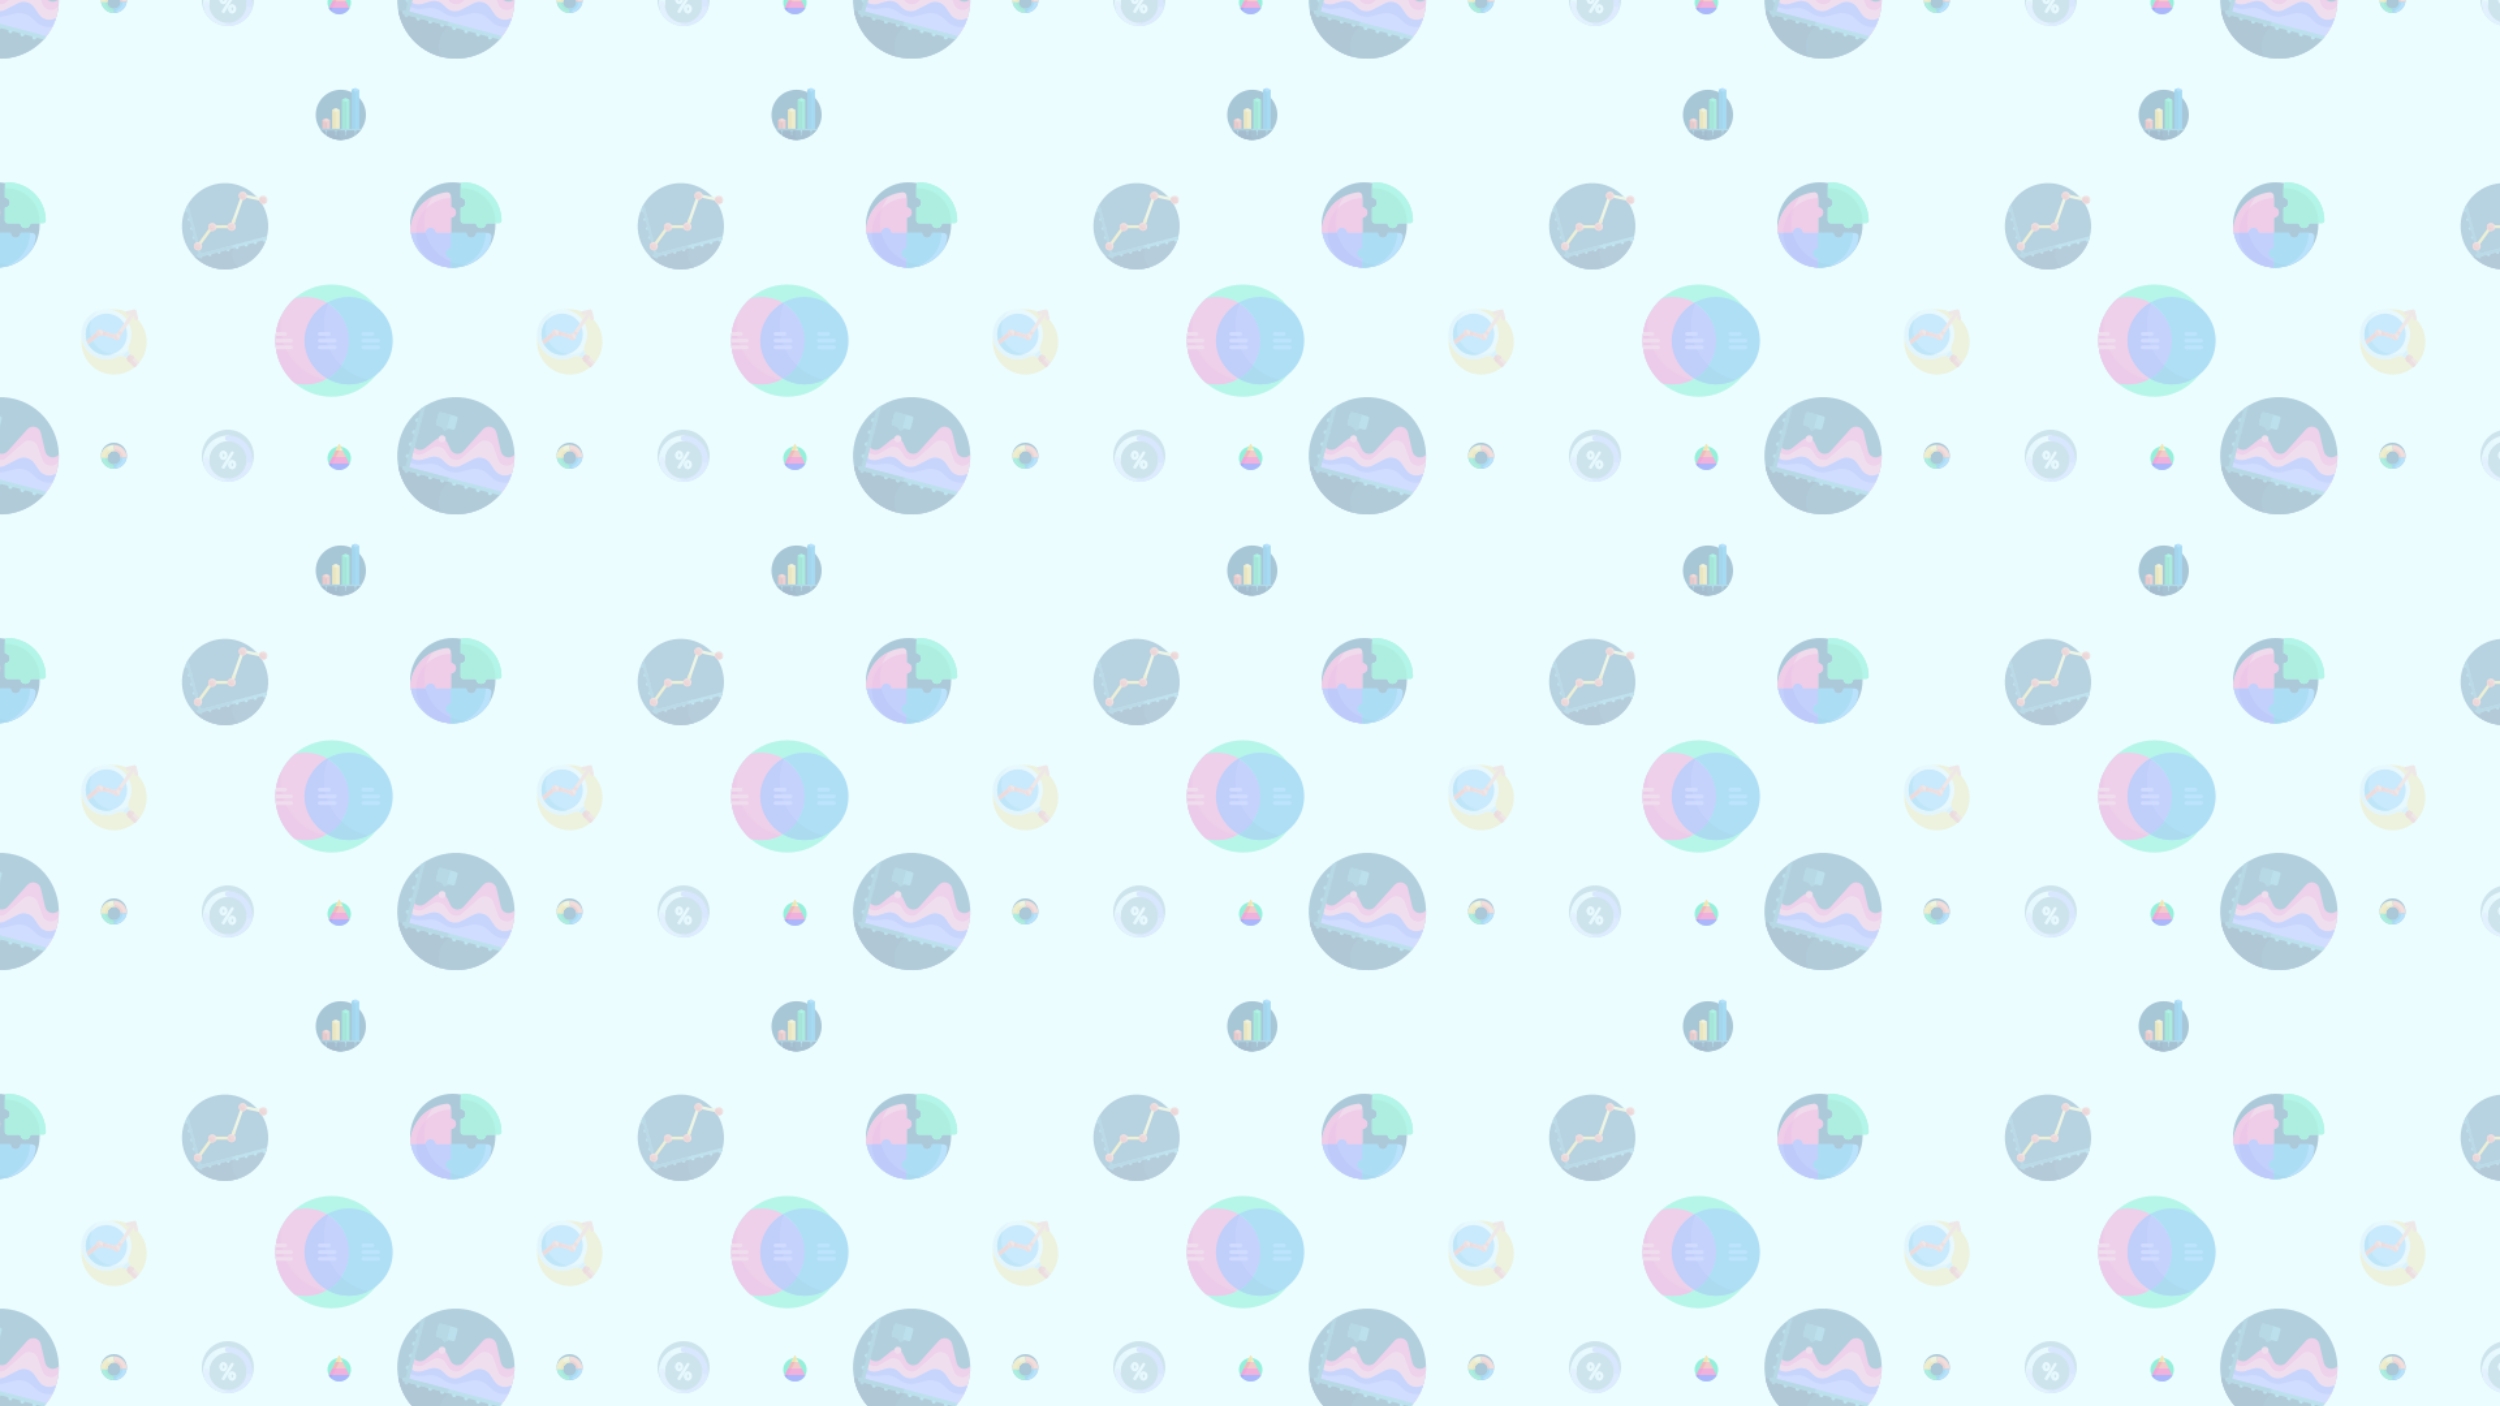 <svg xmlns="http://www.w3.org/2000/svg" xmlns:xlink="http://www.w3.org/1999/xlink" xmlns:fi="http://pattern.flaticon.com/" x="0" y="0" width="1920" height="1080" viewBox="0 0 1920 1080"><rect x="0px" y="0px" width="100%" height="100%" opacity="1" fill="#ebfdff"/><defs><g transform="matrix(0.176 0 0 0.176 211.5 218.5)" id="L1_217"><path d="M 489.973 244.984 C 489.973 380.289 380.289 489.973 244.988 489.973 C 109.684 489.973 0 380.289 0 244.984 C 0 109.684 109.684 0 244.988 0 C 380.289 0 489.973 109.684 489.973 244.984 Z M 489.973 244.984 " fill="#2ae0af" fill-opacity="1" stroke="none"/><path d="M 324.652 244.984 C 324.652 174.395 282.93 112.766 225.926 79.789 C 168.922 112.766 127.195 174.395 127.195 244.984 C 127.195 315.578 168.922 377.207 225.926 410.184 C 282.93 377.207 324.652 315.578 324.652 244.984 Z M 324.652 244.984 " fill="#6060f4" fill-opacity="1" stroke="none"/><path d="M 0 244.984 C 0 318.902 32.738 385.172 84.5 430.09 C 131.629 441.777 182.508 435.301 225.926 410.184 C 98.867 336.68 98.871 153.285 225.926 79.789 C 182.598 54.727 131.703 48.176 84.5 59.883 C 32.738 104.801 0 171.07 0 244.984 Z M 0 244.984 " fill="#f754b1" fill-opacity="1" stroke="none"/><path d="M 24.785 137.531 C 8.922 169.977 0 206.438 0 244.984 C 0 318.902 32.738 385.172 84.5 430.09 C 127.617 440.785 174.316 436.336 215.609 415.727 C 90.688 389.199 4.023 268.805 24.785 137.531 Z M 24.785 137.531 " fill="#f240ae" fill-opacity="1" stroke="none"/><path d="M 225.926 79.789 C 352.98 153.289 352.977 336.684 225.926 410.184 C 351.918 483.07 512 392.414 512 244.984 C 512 97.598 351.934 6.895 225.926 79.789 Z M 225.926 79.789 " fill="#0e8ddb" fill-opacity="1" stroke="none"/><path d="M 423.062 224.148 L 383.75 224.148 C 379.098 224.148 375.324 220.375 375.324 215.723 C 375.324 211.066 379.098 207.297 383.75 207.297 L 423.062 207.297 C 427.719 207.297 431.488 211.066 431.488 215.723 C 431.488 220.375 427.719 224.148 423.062 224.148 Z M 423.062 224.148 " fill="#409ff5" fill-opacity="1" stroke="none"/><path d="M 448.527 253.414 L 383.75 253.414 C 379.098 253.414 375.324 249.641 375.324 244.988 C 375.324 240.332 379.098 236.559 383.75 236.559 L 448.527 236.559 C 453.184 236.559 456.953 240.332 456.953 244.988 C 456.953 249.641 453.18 253.414 448.527 253.414 Z M 448.527 253.414 " fill="#409ff5" fill-opacity="1" stroke="none"/><path d="M 448.527 282.676 L 383.75 282.676 C 379.098 282.676 375.324 278.906 375.324 274.25 C 375.324 269.594 379.098 265.824 383.75 265.824 L 448.527 265.824 C 453.184 265.824 456.953 269.594 456.953 274.25 C 456.953 278.906 453.18 282.676 448.527 282.676 Z M 448.527 282.676 " fill="#409ff5" fill-opacity="1" stroke="none"/><path d="M 42.633 224.148 C 47.289 224.148 51.059 220.375 51.059 215.723 C 51.059 211.066 47.285 207.297 42.633 207.297 L 2.887 207.297 C 2.027 212.852 1.367 218.477 0.891 224.148 Z M 42.633 224.148 " fill="#fc86bf" fill-opacity="1" stroke="none"/><path d="M 76.523 274.25 C 76.523 269.598 72.754 265.824 68.098 265.824 L 0.891 265.824 C 1.367 271.5 2.027 277.121 2.887 282.68 L 68.098 282.68 C 72.754 282.676 76.523 278.906 76.523 274.25 Z M 76.523 274.25 " fill="#fc86bf" fill-opacity="1" stroke="none"/><path d="M 68.098 236.559 L 0.16 236.559 C 0.066 239.359 0 242.164 0 244.984 C 0 247.809 0.066 250.613 0.16 253.41 L 68.098 253.41 C 72.754 253.41 76.523 249.641 76.523 244.984 C 76.523 240.332 72.754 236.559 68.098 236.559 Z M 68.098 236.559 " fill="#fc86bf" fill-opacity="1" stroke="none"/><path d="M 287.641 353.152 C 271.578 376.43 250.488 395.973 225.926 410.184 C 281.348 442.246 349.34 444.102 406.172 415.801 C 360.75 406.227 319.969 384.078 287.641 353.152 Z M 287.641 353.152 " fill="#057ec9" fill-opacity="1" stroke="none"/><path d="M 230.492 82.52 C 228.98 81.59 227.461 80.676 225.926 79.789 C 168.922 112.766 127.195 174.395 127.195 244.984 C 127.195 315.578 168.922 377.207 225.926 410.184 C 250.223 396.125 271.742 376.859 288.441 353.914 C 213.566 282.934 192.406 174.582 230.492 82.52 Z M 230.492 82.52 " fill="#4c4ced" fill-opacity="1" stroke="none"/><path d="M 232.848 224.148 L 193.535 224.148 C 188.883 224.148 185.109 220.375 185.109 215.723 C 185.109 211.066 188.883 207.297 193.535 207.297 L 232.848 207.297 C 237.504 207.297 241.273 211.066 241.273 215.723 C 241.273 220.375 237.504 224.148 232.848 224.148 Z M 232.848 224.148 " fill="#887eff" fill-opacity="1" stroke="none"/><path d="M 258.312 253.414 L 193.535 253.414 C 188.883 253.414 185.109 249.641 185.109 244.988 C 185.109 240.332 188.883 236.559 193.535 236.559 L 258.312 236.559 C 262.969 236.559 266.738 240.332 266.738 244.988 C 266.738 249.641 262.969 253.414 258.312 253.414 Z M 258.312 253.414 " fill="#887eff" fill-opacity="1" stroke="none"/><path d="M 258.312 282.676 L 193.535 282.676 C 188.883 282.676 185.109 278.906 185.109 274.25 C 185.109 269.594 188.883 265.824 193.535 265.824 L 258.312 265.824 C 262.969 265.824 266.738 269.594 266.738 274.25 C 266.738 278.906 262.969 282.676 258.312 282.676 Z M 258.312 282.676 " fill="#887eff" fill-opacity="1" stroke="none"/></g><g transform="matrix(0.078 0 0 0.078 242.5 67.5)" id="L1_219"><path d="M 493.566 265.219 C 493.566 401.512 383.078 512 246.785 512 C 110.488 512 0 401.512 0 265.219 C 0 128.922 110.488 18.434 246.785 18.434 C 383.078 18.434 493.566 128.922 493.566 265.219 Z M 493.566 265.219 " fill="#104a7c" fill-opacity="1" stroke="none"/><path d="M 47.371 410.602 C 92.258 472.059 164.852 512 246.785 512 C 328.719 512 401.309 472.062 446.195 410.602 Z M 47.371 410.602 " fill="#0c3a6d" fill-opacity="1" stroke="none"/><path d="M 229.547 459.406 C 229.547 437.547 242.742 418.777 261.594 410.602 L 47.371 410.602 C 92.258 472.059 164.852 512 246.785 512 C 254.484 512 262.102 511.648 269.625 510.957 C 246.59 505.117 229.547 484.254 229.547 459.406 Z M 229.547 459.406 " fill="#072a5e" fill-opacity="1" stroke="none"/><path d="M 353.137 410.602 L 390.621 410.602 L 390.621 18.434 L 353.137 18.434 Z M 353.137 410.602 " fill="#057ec9" fill-opacity="1" stroke="none"/><path d="M 390.621 410.602 L 428.105 410.602 L 428.105 18.434 L 390.621 18.434 Z M 390.621 410.602 " fill="#0e8ddb" fill-opacity="1" stroke="none"/><path d="M 257.246 410.602 L 294.73 410.602 L 294.73 118.379 L 257.246 118.379 Z M 257.246 410.602 " fill="#0bb782" fill-opacity="1" stroke="none"/><path d="M 294.73 410.602 L 332.215 410.602 L 332.215 118.379 L 294.73 118.379 Z M 294.73 410.602 " fill="#17c996" fill-opacity="1" stroke="none"/><path d="M 298.535 100.383 C 296.098 99.117 293.363 99.117 290.926 100.383 L 257.246 117.867 L 294.73 137.328 L 332.215 117.867 Z M 298.535 100.383 " fill="#2ae0af" fill-opacity="1" stroke="none"/><path d="M 394.43 0.949 C 391.992 -0.316 389.254 -0.316 386.816 0.949 L 353.137 18.434 L 390.621 37.895 L 428.105 18.434 Z M 394.43 0.949 " fill="#409ff5" fill-opacity="1" stroke="none"/><path d="M 161.352 410.602 L 198.836 410.602 L 198.836 217.812 L 161.352 217.812 Z M 161.352 410.602 " fill="#eab339" fill-opacity="1" stroke="none"/><path d="M 198.836 410.602 L 236.32 410.602 L 236.32 217.812 L 198.836 217.812 Z M 198.836 410.602 " fill="#f4c758" fill-opacity="1" stroke="none"/><path d="M 202.645 199.812 C 200.207 198.547 197.469 198.547 195.031 199.812 L 161.352 217.297 L 198.836 236.758 L 236.32 217.297 Z M 202.645 199.812 " fill="#f7df9a" fill-opacity="1" stroke="none"/><path d="M 195.031 199.812 L 161.352 217.297 L 198.836 236.758 L 195.031 234.781 C 180.867 227.43 180.867 207.168 195.031 199.812 Z M 195.031 199.812 " fill="#f4c758" fill-opacity="1" stroke="none"/><path d="M 65.461 410.602 L 102.945 410.602 L 102.945 317.242 L 65.461 317.242 Z M 65.461 410.602 " fill="#ea5454" fill-opacity="1" stroke="none"/><path d="M 102.945 410.602 L 140.43 410.602 L 140.43 317.242 L 102.945 317.242 Z M 102.945 410.602 " fill="#f46969" fill-opacity="1" stroke="none"/><path d="M 106.75 299.246 C 104.312 297.977 101.578 297.977 99.137 299.246 L 65.461 316.73 L 102.945 336.191 L 140.43 316.73 Z M 106.75 299.246 " fill="#fb918a" fill-opacity="1" stroke="none"/><path d="M 290.926 100.383 L 257.246 117.867 L 294.73 137.328 L 290.926 135.352 C 276.762 128 276.762 107.738 290.926 100.383 Z M 290.926 100.383 " fill="#17c996" fill-opacity="1" stroke="none"/><path d="M 386.816 0.949 L 353.137 18.434 L 390.621 37.895 L 386.816 35.918 C 372.652 28.566 372.652 8.305 386.816 0.949 Z M 386.816 0.949 " fill="#0e8ddb" fill-opacity="1" stroke="none"/><path d="M 99.137 299.246 L 65.461 316.73 L 99.137 334.215 C 84.973 326.863 84.973 306.598 99.137 299.246 Z M 99.137 299.246 " fill="#f46969" fill-opacity="1" stroke="none"/><path d="M 102.945 438.367 C 98.66 438.367 95.184 434.895 95.184 430.609 L 95.184 410.602 C 95.184 406.312 98.66 402.84 102.945 402.84 C 107.23 402.84 110.707 406.312 110.707 410.602 L 110.707 430.605 C 110.707 434.895 107.23 438.367 102.945 438.367 Z M 102.945 438.367 " fill="#358eba" fill-opacity="1" stroke="none"/><path d="M 198.836 438.367 C 194.551 438.367 191.078 434.895 191.078 430.609 L 191.078 410.602 C 191.078 406.312 194.551 402.84 198.836 402.84 C 203.125 402.84 206.598 406.312 206.598 410.602 L 206.598 430.605 C 206.598 434.895 203.125 438.367 198.836 438.367 Z M 198.836 438.367 " fill="#358eba" fill-opacity="1" stroke="none"/><path d="M 294.73 438.367 C 290.445 438.367 286.969 434.895 286.969 430.609 L 286.969 410.602 C 286.969 406.312 290.445 402.84 294.73 402.84 C 299.016 402.84 302.492 406.312 302.492 410.602 L 302.492 430.605 C 302.492 434.895 299.016 438.367 294.73 438.367 Z M 294.73 438.367 " fill="#3ea4cc" fill-opacity="1" stroke="none"/><path d="M 390.625 438.367 C 386.34 438.367 382.863 434.895 382.863 430.609 L 382.863 410.602 C 382.863 406.312 386.34 402.84 390.625 402.84 C 394.91 402.84 398.387 406.312 398.387 410.602 L 398.387 430.605 C 398.387 434.895 394.91 438.367 390.625 438.367 Z M 390.625 438.367 " fill="#3ea4cc" fill-opacity="1" stroke="none"/><path d="M 102.941 462.965 C 98.656 462.965 95.18 459.488 95.18 455.203 L 95.18 455.043 C 95.18 450.754 98.656 447.281 102.941 447.281 C 107.227 447.281 110.703 450.754 110.703 455.043 L 110.703 455.203 C 110.703 459.488 107.227 462.965 102.941 462.965 Z M 102.941 462.965 " fill="#358eba" fill-opacity="1" stroke="none"/><path d="M 198.836 462.965 C 194.551 462.965 191.074 459.488 191.074 455.203 L 191.074 455.043 C 191.074 450.754 194.551 447.281 198.836 447.281 C 203.121 447.281 206.598 450.754 206.598 455.043 L 206.598 455.203 C 206.598 459.488 203.121 462.965 198.836 462.965 Z M 198.836 462.965 " fill="#358eba" fill-opacity="1" stroke="none"/><path d="M 294.73 462.965 C 290.441 462.965 286.969 459.488 286.969 455.203 L 286.969 455.043 C 286.969 450.754 290.441 447.281 294.73 447.281 C 299.016 447.281 302.492 450.754 302.492 455.043 L 302.492 455.203 C 302.492 459.488 299.016 462.965 294.73 462.965 Z M 294.73 462.965 " fill="#3ea4cc" fill-opacity="1" stroke="none"/><path d="M 390.621 462.965 C 386.336 462.965 382.859 459.488 382.859 455.203 L 382.859 455.043 C 382.859 450.754 386.336 447.281 390.621 447.281 C 394.91 447.281 398.383 450.754 398.383 455.043 L 398.383 455.203 C 398.383 459.488 394.91 462.965 390.621 462.965 Z M 390.621 462.965 " fill="#3ea4cc" fill-opacity="1" stroke="none"/><path d="M 451.652 402.84 L 41.914 402.84 C 45.496 408.164 49.289 413.34 53.266 418.363 L 440.301 418.363 C 444.277 413.34 448.07 408.164 451.652 402.84 Z M 451.652 402.84 " fill="#358eba" fill-opacity="1" stroke="none"/><path d="M 244.105 410.602 C 244.105 407.191 246.082 404.25 248.945 402.84 L 41.914 402.84 C 45.496 408.164 49.289 413.34 53.266 418.363 L 248.945 418.363 C 246.082 416.953 244.105 414.012 244.105 410.602 Z M 244.105 410.602 " fill="#236c9b" fill-opacity="1" stroke="none"/></g><g transform="matrix(0.132 -0.035 0.035 0.132 132.364 150.221)" id="L1_221"><path d="M 485.023 242.512 C 485.023 376.445 376.445 485.023 242.512 485.023 C 108.574 485.023 0 376.445 0 242.512 C 0 108.574 108.574 0 242.512 0 C 376.445 0 485.023 108.574 485.023 242.512 Z M 485.023 242.512 " fill="#104a7c" fill-opacity="1" stroke="none"/><path d="M 33.074 364.816 C 126.738 524.867 358.16 525.074 451.949 364.816 Z M 33.074 364.816 " fill="#0c3a6d" fill-opacity="1" stroke="none"/><path d="M 257.094 364.816 L 33.074 364.816 C 78.543 442.512 163.887 490.004 256.812 484.598 C 214.402 422.008 257.094 373.359 257.094 373.359 Z M 257.094 364.816 " fill="#072a5e" fill-opacity="1" stroke="none"/><path d="M 484.777 162.164 L 379.238 108.473 C 375.035 106.336 373.359 101.191 375.5 96.988 C 377.637 92.781 382.781 91.105 386.984 93.246 L 492.523 146.938 C 496.727 149.078 498.402 154.223 496.262 158.426 C 494.133 162.617 488.992 164.312 484.777 162.164 Z M 484.777 162.164 " fill="#f7df9a" fill-opacity="1" stroke="none"/><path d="M 272.742 261.82 C 268.852 259.152 267.863 253.836 270.531 249.945 L 376.066 96.027 C 378.734 92.137 384.055 91.148 387.941 93.816 C 391.836 96.484 392.824 101.801 390.156 105.691 L 284.617 259.605 C 281.957 263.492 276.641 264.492 272.742 261.82 Z M 272.742 261.82 " fill="#f7df9a" fill-opacity="1" stroke="none"/><path d="M 298.16 209.648 L 270.531 249.945 C 267.863 253.836 268.852 259.152 272.742 261.82 C 276.645 264.492 281.957 263.488 284.617 259.605 L 312.012 219.66 C 305.223 220.953 299.016 216.211 298.16 209.648 Z M 298.16 209.648 " fill="#f4c758" fill-opacity="1" stroke="none"/><path d="M 275.34 263.02 L 169.801 234.387 C 165.246 233.148 162.559 228.457 163.793 223.906 C 165.027 219.352 169.723 216.66 174.273 217.898 L 279.812 246.535 C 284.363 247.77 287.055 252.461 285.816 257.016 C 284.582 261.57 279.883 264.258 275.34 263.02 Z M 275.34 263.02 " fill="#f4c758" fill-opacity="1" stroke="none"/><path d="M 66.504 320.59 C 58.492 320.59 54.891 310.484 61.105 305.426 L 166.645 219.516 C 170.305 216.535 175.684 217.09 178.66 220.746 C 181.641 224.406 181.09 229.785 177.43 232.766 C 67.629 321.211 72.273 320.59 66.504 320.59 Z M 66.504 320.59 " fill="#f4c758" fill-opacity="1" stroke="none"/><path d="M 66.5 109.516 L 55.867 109.516 C 51.152 109.516 47.328 105.691 47.328 100.973 C 47.328 96.254 51.152 92.43 55.867 92.43 L 66.496 92.43 C 71.215 92.43 75.039 96.254 75.039 100.973 C 75.039 105.691 71.215 109.516 66.5 109.516 Z M 66.5 109.516 " fill="#358eba" fill-opacity="1" stroke="none"/><path d="M 66.5 162.285 L 55.867 162.285 C 51.152 162.285 47.328 158.461 47.328 153.742 C 47.328 149.023 51.152 145.199 55.867 145.199 L 66.496 145.199 C 71.215 145.199 75.039 149.023 75.039 153.742 C 75.039 158.461 71.215 162.285 66.5 162.285 Z M 66.5 162.285 " fill="#358eba" fill-opacity="1" stroke="none"/><path d="M 66.5 215.055 L 55.867 215.055 C 51.152 215.055 47.328 211.23 47.328 206.512 C 47.328 201.793 51.152 197.969 55.867 197.969 L 66.496 197.969 C 71.215 197.969 75.039 201.793 75.039 206.512 C 75.039 211.23 71.215 215.055 66.5 215.055 Z M 66.5 215.055 " fill="#358eba" fill-opacity="1" stroke="none"/><path d="M 66.5 267.82 L 55.867 267.82 C 51.152 267.82 47.328 263.996 47.328 259.281 C 47.328 254.562 51.152 250.738 55.867 250.738 L 66.496 250.738 C 71.215 250.738 75.039 254.562 75.039 259.281 C 75.039 263.996 71.215 267.82 66.5 267.82 Z M 66.5 267.82 " fill="#358eba" fill-opacity="1" stroke="none"/><path d="M 119.27 383.988 C 114.551 383.988 110.727 380.164 110.727 375.445 L 110.727 364.816 C 110.727 360.102 114.551 356.277 119.27 356.277 C 123.984 356.277 127.809 360.102 127.809 364.816 L 127.809 375.445 C 127.809 380.164 123.984 383.988 119.27 383.988 Z M 119.27 383.988 " fill="#358eba" fill-opacity="1" stroke="none"/><path d="M 172.035 383.988 C 167.32 383.988 163.496 380.164 163.496 375.445 L 163.496 364.816 C 163.496 360.102 167.32 356.277 172.035 356.277 C 176.754 356.277 180.578 360.102 180.578 364.816 L 180.578 375.445 C 180.578 380.164 176.754 383.988 172.035 383.988 Z M 172.035 383.988 " fill="#358eba" fill-opacity="1" stroke="none"/><path d="M 224.805 383.988 C 220.09 383.988 216.262 380.164 216.262 375.445 L 216.262 364.816 C 216.262 360.102 220.086 356.277 224.805 356.277 C 229.523 356.277 233.348 360.102 233.348 364.816 L 233.348 375.445 C 233.348 380.164 229.523 383.988 224.805 383.988 Z M 224.805 383.988 " fill="#358eba" fill-opacity="1" stroke="none"/><path d="M 277.574 383.988 C 272.855 383.988 269.031 380.164 269.031 375.445 L 269.031 364.816 C 269.031 360.102 272.855 356.277 277.574 356.277 C 282.293 356.277 286.117 360.102 286.117 364.816 L 286.117 375.445 C 286.117 380.164 282.293 383.988 277.574 383.988 Z M 277.574 383.988 " fill="#3ea4cc" fill-opacity="1" stroke="none"/><path d="M 330.344 383.988 C 325.625 383.988 321.801 380.164 321.801 375.445 L 321.801 364.816 C 321.801 360.102 325.625 356.277 330.344 356.277 C 335.062 356.277 338.887 360.102 338.887 364.816 L 338.887 375.445 C 338.887 380.164 335.062 383.988 330.344 383.988 Z M 330.344 383.988 " fill="#3ea4cc" fill-opacity="1" stroke="none"/><path d="M 383.113 383.988 C 378.395 383.988 374.57 380.164 374.57 375.445 L 374.57 364.816 C 374.57 360.102 378.395 356.277 383.113 356.277 C 387.828 356.277 391.652 360.102 391.652 364.816 L 391.652 375.445 C 391.652 380.164 387.828 383.988 383.113 383.988 Z M 383.113 383.988 " fill="#3ea4cc" fill-opacity="1" stroke="none"/><path d="M 435.883 383.988 C 431.164 383.988 427.34 380.164 427.34 375.445 L 427.34 364.816 C 427.34 360.102 431.164 356.277 435.883 356.277 C 440.598 356.277 444.422 360.102 444.422 364.816 L 444.422 375.445 C 444.422 380.164 440.598 383.988 435.883 383.988 Z M 435.883 383.988 " fill="#3ea4cc" fill-opacity="1" stroke="none"/><path d="M 456.719 356.277 L 55.867 356.277 C 51.152 356.277 47.328 360.102 47.328 364.816 C 47.328 369.535 51.152 373.359 55.867 373.359 L 446.727 373.359 C 450.285 367.816 453.609 362.113 456.719 356.277 Z M 456.719 356.277 " fill="#358eba" fill-opacity="1" stroke="none"/><path d="M 57.957 85.199 L 57.957 375.445 C 57.957 380.164 61.781 383.988 66.5 383.988 C 71.219 383.988 75.039 380.164 75.039 375.445 L 75.039 67.113 C 69.039 72.844 63.344 78.887 57.957 85.199 Z M 57.957 85.199 " fill="#236c9b" fill-opacity="1" stroke="none"/><path d="M 172.027 204.992 C 159.156 204.992 148.688 215.465 148.688 228.34 C 148.688 241.215 159.164 251.688 172.039 251.688 C 184.914 251.688 195.387 241.211 195.387 228.34 C 195.387 215.465 184.914 204.992 172.027 204.992 Z M 172.027 204.992 " fill="#fb918a" fill-opacity="1" stroke="none"/><path d="M 277.566 230.887 C 264.695 230.887 254.223 241.359 254.223 254.23 C 254.223 267.105 264.699 277.578 277.578 277.578 C 290.449 277.578 300.926 267.105 300.926 254.23 C 300.926 241.359 290.449 230.887 277.566 230.887 Z M 277.566 230.887 " fill="#fb918a" fill-opacity="1" stroke="none"/><path d="M 383.102 78.652 C 370.23 78.652 359.762 89.125 359.762 102 C 359.762 114.871 370.238 125.348 383.113 125.348 C 395.988 125.348 406.461 114.871 406.461 102 C 406.461 89.125 395.988 78.652 383.102 78.652 Z M 383.102 78.652 " fill="#fb918a" fill-opacity="1" stroke="none"/><path d="M 488.641 130.395 C 475.77 130.395 465.301 140.867 465.301 153.742 C 465.301 166.617 475.777 177.09 488.652 177.09 C 501.527 177.09 512 166.613 512 153.742 C 512 140.867 501.527 130.395 488.641 130.395 Z M 488.641 130.395 " fill="#fb918a" fill-opacity="1" stroke="none"/><path d="M 66.488 288.699 C 53.621 288.699 43.148 299.176 43.148 312.047 C 43.148 324.922 53.625 335.395 66.504 335.395 C 79.375 335.395 89.848 324.922 89.848 312.047 C 89.848 299.176 79.375 288.699 66.488 288.699 Z M 66.488 288.699 " fill="#fb918a" fill-opacity="1" stroke="none"/><path d="M 166.945 205.555 C 156.512 207.883 148.688 217.211 148.688 228.34 C 148.688 241.215 159.16 251.688 172.039 251.688 C 180.305 251.688 187.57 247.367 191.723 240.871 C 171.289 245.434 155.875 222.883 166.945 205.555 Z M 166.945 205.555 " fill="#f46969" fill-opacity="1" stroke="none"/><path d="M 272.484 231.449 C 262.051 233.777 254.223 243.105 254.223 254.234 C 254.223 267.105 264.699 277.578 277.578 277.578 C 285.84 277.578 293.109 273.262 297.262 266.766 C 276.828 271.328 261.41 248.777 272.484 231.449 Z M 272.484 231.449 " fill="#f46969" fill-opacity="1" stroke="none"/><path d="M 378.02 79.215 C 367.586 81.543 359.762 90.871 359.762 102 C 359.762 114.871 370.238 125.348 383.113 125.348 C 391.379 125.348 398.648 121.027 402.797 114.531 C 382.363 119.094 366.949 96.543 378.02 79.215 Z M 378.02 79.215 " fill="#f46969" fill-opacity="1" stroke="none"/><path d="M 483.559 130.961 C 473.125 133.285 465.301 142.613 465.301 153.742 C 465.301 166.617 475.773 177.09 488.652 177.09 C 496.914 177.09 504.184 172.77 508.336 166.273 C 487.902 170.836 472.488 148.285 483.559 130.961 Z M 483.559 130.961 " fill="#f46969" fill-opacity="1" stroke="none"/><path d="M 61.406 289.266 C 50.973 291.594 43.148 300.922 43.148 312.047 C 43.148 324.922 53.625 335.395 66.5 335.395 C 74.766 335.395 82.035 331.074 86.184 324.578 C 65.75 329.141 50.336 306.594 61.406 289.266 Z M 61.406 289.266 " fill="#f46969" fill-opacity="1" stroke="none"/><path d="M 172.039 243.715 C 163.547 243.715 156.656 236.832 156.656 228.34 C 156.656 219.848 163.535 212.965 172.027 212.965 L 172.039 212.965 C 180.531 212.965 187.414 219.848 187.414 228.34 C 187.414 236.832 180.531 243.715 172.039 243.715 Z M 172.039 243.715 " fill="#f46969" fill-opacity="1" stroke="none"/><path d="M 163.43 215.594 C 159.344 218.355 156.66 223.035 156.66 228.34 C 156.66 236.832 163.547 243.715 172.039 243.715 C 175.422 243.715 178.535 242.609 181.074 240.762 C 170.039 238.055 162.145 227.539 163.43 215.594 Z M 163.43 215.594 " fill="#ea5454" fill-opacity="1" stroke="none"/><path d="M 277.578 269.605 C 269.086 269.605 262.195 262.723 262.195 254.23 C 262.195 245.738 269.074 238.855 277.566 238.855 L 277.578 238.855 C 286.07 238.855 292.953 245.738 292.953 254.23 C 292.953 262.723 286.07 269.605 277.578 269.605 Z M 277.578 269.605 " fill="#f46969" fill-opacity="1" stroke="none"/><path d="M 268.969 241.484 C 264.883 244.25 262.195 248.926 262.195 254.234 C 262.195 262.727 269.086 269.609 277.578 269.609 C 280.957 269.609 284.07 268.504 286.609 266.656 C 275.598 263.953 267.684 253.461 268.969 241.484 Z M 268.969 241.484 " fill="#ea5454" fill-opacity="1" stroke="none"/><path d="M 383.113 117.375 C 374.621 117.375 367.734 110.492 367.734 102 C 367.734 93.508 374.613 86.625 383.102 86.625 L 383.113 86.625 C 391.605 86.625 398.488 93.508 398.488 102 C 398.488 110.492 391.605 117.375 383.113 117.375 Z M 383.113 117.375 " fill="#f46969" fill-opacity="1" stroke="none"/><path d="M 392.148 114.422 C 381.133 111.719 373.223 101.223 374.504 89.254 C 370.418 92.016 367.734 96.691 367.734 102 C 367.734 110.492 374.621 117.375 383.113 117.375 C 386.492 117.375 389.609 116.27 392.148 114.422 Z M 392.148 114.422 " fill="#ea5454" fill-opacity="1" stroke="none"/><path d="M 488.652 169.117 C 480.16 169.117 473.27 162.234 473.27 153.742 C 473.27 145.25 480.148 138.367 488.641 138.367 L 488.652 138.367 C 497.145 138.367 504.027 145.25 504.027 153.742 C 504.027 162.234 497.145 169.117 488.652 169.117 Z M 488.652 169.117 " fill="#f46969" fill-opacity="1" stroke="none"/><path d="M 480.043 140.996 C 475.957 143.758 473.273 148.438 473.273 153.742 C 473.273 162.234 480.16 169.117 488.652 169.117 C 492.031 169.117 495.148 168.012 497.688 166.164 C 486.672 163.465 478.758 152.969 480.043 140.996 Z M 480.043 140.996 " fill="#ea5454" fill-opacity="1" stroke="none"/><path d="M 66.5 327.426 C 58.008 327.426 51.121 320.539 51.121 312.051 C 51.121 303.559 57.996 296.676 66.488 296.676 L 66.5 296.676 C 74.992 296.676 81.875 303.559 81.875 312.051 C 81.879 320.539 74.992 327.426 66.5 327.426 Z M 66.5 327.426 " fill="#f46969" fill-opacity="1" stroke="none"/><path d="M 75.535 324.473 C 64.504 321.766 56.605 311.254 57.891 299.305 C 53.805 302.066 51.121 306.742 51.121 312.051 C 51.121 320.543 58.012 327.426 66.504 327.426 C 69.883 327.426 72.996 326.32 75.535 324.473 Z M 75.535 324.473 " fill="#ea5454" fill-opacity="1" stroke="none"/><path d="M 252.023 364.816 C 252.023 361.133 254.07 357.926 257.094 356.277 L 55.867 356.277 C 51.152 356.277 47.328 360.102 47.328 364.816 C 47.328 369.535 51.152 373.359 55.867 373.359 L 257.094 373.359 C 254.07 371.711 252.023 368.504 252.023 364.816 Z M 252.023 364.816 " fill="#236c9b" fill-opacity="1" stroke="none"/></g><g transform="matrix(0.039 0 0 0.039 251.5 -9)" id="L1_223"><path d="M 462.84 280.582 C 462.84 408.391 359.23 512 231.422 512 C 103.609 512 0 408.391 0 280.582 C 0 152.77 103.609 49.16 231.422 49.16 C 359.23 49.16 462.84 152.77 462.84 280.582 Z M 462.84 280.582 " fill="#2ae0af" fill-opacity="1" stroke="none"/><path d="M 239.938 5.266 C 236.43 -1.754 226.41 -1.754 222.898 5.266 L 161.535 128 L 301.309 128 Z M 239.938 5.266 " fill="#f7df9a" fill-opacity="1" stroke="none"/><path d="M 97.535 256 L 33.535 384 L 429.305 384 L 365.309 256 Z M 97.535 256 " fill="#f754b1" fill-opacity="1" stroke="none"/><path d="M 301.309 128 L 161.535 128 L 97.535 256 L 365.309 256 Z M 301.309 128 " fill="#fb918a" fill-opacity="1" stroke="none"/><path d="M 433.77 392.926 L 429.305 384 L 33.535 384 L 29.07 392.93 C 68.586 463.945 144.383 512 231.422 512 C 318.457 512 394.254 463.945 433.77 392.926 Z M 433.77 392.926 " fill="#6060f4" fill-opacity="1" stroke="none"/><path d="M 82.793 418.445 L 100.395 384 L 33.535 384 L 29.07 392.93 C 42.406 416.895 59.875 438.238 80.512 456.008 C 76.203 444.109 76.613 430.531 82.793 418.445 Z M 82.793 418.445 " fill="#4c4ced" fill-opacity="1" stroke="none"/><path d="M 165.824 256 L 97.535 256 L 33.535 384 L 100.395 384 Z M 165.824 256 " fill="#f240ae" fill-opacity="1" stroke="none"/><path d="M 231.25 128 L 161.535 128 L 97.535 256 L 165.824 256 Z M 231.25 128 " fill="#f46969" fill-opacity="1" stroke="none"/><path d="M 248.906 93.453 C 254.219 83.066 262.918 75.488 272.984 71.355 L 239.941 5.266 C 236.43 -1.754 226.41 -1.754 222.902 5.266 L 161.535 128 L 231.25 128 Z M 248.906 93.453 " fill="#f4c758" fill-opacity="1" stroke="none"/></g><g transform="matrix(0.078 0 0 0.078 155 330)" id="L1_225"><path d="M 512 256 C 512 397.387 397.387 512 256 512 C 114.613 512 0 397.387 0 256 C 0 114.613 114.613 0 256 0 C 397.387 0 512 114.613 512 256 Z M 512 256 " fill="#104a7c" fill-opacity="1" stroke="none"/><path d="M 43.324 325.457 C 28.035 325.457 15.641 313.062 15.641 297.773 C 15.641 233.551 40.648 173.176 86.062 127.766 C 131.473 82.352 191.848 57.344 256.07 57.344 C 271.359 57.344 283.754 69.738 283.754 85.027 C 283.754 100.316 271.359 112.711 256.07 112.711 C 154.023 112.711 71.008 195.73 71.008 297.773 C 71.008 313.062 58.613 325.457 43.324 325.457 Z M 43.324 325.457 " fill="#dce9f5" fill-opacity="1" stroke="none"/><path d="M 124.473 96.48 C 110.785 105.469 97.91 115.914 86.062 127.766 C 40.648 173.176 15.641 233.555 15.641 297.773 C 15.641 313.062 28.035 325.457 43.324 325.457 C 58.613 325.457 71.008 313.062 71.008 297.773 C 71.008 233.113 104.348 176.105 154.73 143.004 C 128.473 147.398 110.02 118.273 124.473 96.48 Z M 124.473 96.48 " fill="#bdd9ef" fill-opacity="1" stroke="none"/><path d="M 283.754 510.496 C 283.742 495.219 271.352 482.84 256.07 482.84 C 154.027 482.84 71.008 399.82 71.008 297.773 C 71.008 282.484 58.613 270.09 43.324 270.09 C 28.035 270.09 15.641 282.484 15.641 297.773 C 15.641 322.441 19.344 346.535 26.465 369.441 C 68.289 453.91 155.355 512 256 512 C 265.379 512 274.637 511.48 283.754 510.496 Z M 283.754 510.496 " fill="#acaaf9" fill-opacity="1" stroke="none"/><path d="M 468.816 270.09 C 453.527 270.09 441.137 282.484 441.137 297.773 C 441.137 399.816 358.117 482.836 256.07 482.836 C 240.785 482.836 228.391 495.227 228.387 510.516 C 237.461 511.488 246.672 512 256 512 C 356.957 512 444.25 453.555 485.926 368.656 C 492.887 345.988 496.5 322.16 496.5 297.773 C 496.5 282.484 484.105 270.09 468.816 270.09 Z M 468.816 270.09 " fill="#887eff" fill-opacity="1" stroke="none"/><path d="M 468.816 325.457 C 453.527 325.457 441.137 313.062 441.137 297.773 C 441.137 195.727 358.117 112.711 256.07 112.711 C 240.781 112.711 228.387 100.316 228.387 85.027 C 228.387 69.738 240.781 57.344 256.07 57.344 C 320.293 57.344 380.668 82.352 426.078 127.762 C 471.492 173.176 496.5 233.551 496.5 297.773 C 496.5 313.062 484.105 325.457 468.816 325.457 Z M 468.816 325.457 " fill="#6060f4" fill-opacity="1" stroke="none"/><path d="M 213.23 297 C 191.734 297 174.246 276.734 174.246 251.828 C 174.246 226.922 191.734 206.656 213.23 206.656 C 234.727 206.656 252.215 226.922 252.215 251.828 C 252.215 276.734 234.727 297 213.23 297 Z M 213.23 234.34 C 207.883 234.34 201.93 241.523 201.93 251.828 C 201.93 262.133 207.883 269.316 213.23 269.316 C 218.574 269.316 224.531 262.133 224.531 251.828 C 224.531 241.523 218.574 234.34 213.23 234.34 Z M 213.23 234.34 " fill="#dce9f5" fill-opacity="1" stroke="none"/><path d="M 205.207 380.145 C 198.711 376.113 196.715 367.578 200.75 361.086 L 288.453 219.859 C 292.484 213.363 301.02 211.367 307.516 215.402 C 314.008 219.434 316.004 227.969 311.973 234.461 L 224.266 375.688 C 220.262 382.137 211.742 384.203 205.207 380.145 Z M 205.207 380.145 " fill="#dce9f5" fill-opacity="1" stroke="none"/><path d="M 212.312 269.238 C 207.223 268.48 201.93 261.547 201.93 251.828 C 201.93 242.109 207.227 235.176 212.312 234.414 C 204.727 225.129 208.906 211.035 220.395 207.434 C 218.07 206.934 215.68 206.656 213.23 206.656 C 191.734 206.656 174.246 226.922 174.246 251.828 C 174.246 276.734 191.734 296.996 213.23 296.996 C 215.68 296.996 218.07 296.723 220.395 296.219 C 208.91 292.621 204.727 278.527 212.312 269.238 Z M 212.312 269.238 " fill="#bdd9ef" fill-opacity="1" stroke="none"/><path d="M 299.488 388.805 C 277.992 388.805 260.508 368.543 260.508 343.637 C 260.508 318.727 277.992 298.465 299.488 298.465 C 320.984 298.465 338.477 318.727 338.477 343.637 C 338.473 368.543 320.984 388.805 299.488 388.805 Z M 299.488 326.148 C 294.145 326.148 288.188 333.328 288.188 343.637 C 288.188 353.941 294.145 361.121 299.488 361.121 C 304.836 361.121 310.793 353.941 310.793 343.637 C 310.793 333.328 304.836 326.148 299.488 326.148 Z M 299.488 326.148 " fill="#dce9f5" fill-opacity="1" stroke="none"/><path d="M 298.57 361.047 C 293.484 360.289 288.188 353.355 288.188 343.637 C 288.188 333.914 293.484 326.98 298.57 326.223 C 290.988 316.938 295.168 302.844 306.656 299.242 C 304.332 298.738 301.938 298.465 299.488 298.465 C 277.992 298.465 260.508 318.727 260.508 343.637 C 260.508 368.543 277.992 388.805 299.488 388.805 C 301.938 388.805 304.332 388.531 306.656 388.027 C 295.168 384.426 290.988 370.336 298.57 361.047 Z M 298.57 361.047 " fill="#bdd9ef" fill-opacity="1" stroke="none"/><path d="M 245.156 289.578 L 200.75 361.086 C 196.715 367.578 198.711 376.113 205.203 380.145 C 211.754 384.211 220.266 382.129 224.266 375.688 L 268.754 304.055 C 258.211 313.156 241.746 303.453 245.156 289.578 Z M 245.156 289.578 " fill="#bdd9ef" fill-opacity="1" stroke="none"/></g><g transform="matrix(0.17 0.045 -0.045 0.17 318.166 294.908)" id="L1_227"><path d="M 511.992 256.496 C 511.992 397.879 397.379 512.492 255.996 512.492 C 114.613 512.492 0 397.879 0 256.496 C 0 115.113 114.613 0.5 255.996 0.5 C 397.379 0.5 511.992 115.113 511.992 256.496 Z M 511.992 256.496 " fill="#104a7c" fill-opacity="1" stroke="none"/><path d="M 24.457 365.797 C 65.461 452.5 153.715 512.492 255.996 512.492 C 358.277 512.492 446.531 452.5 487.535 365.797 Z M 24.457 365.797 " fill="#0c3a6d" fill-opacity="1" stroke="none"/><path d="M 254.406 512.477 C 200.254 435.875 254.418 374.543 254.418 374.543 L 254.418 365.793 L 24.457 365.793 C 65.246 452.051 152.805 511.859 254.406 512.477 Z M 254.406 512.477 " fill="#072a5e" fill-opacity="1" stroke="none"/><path d="M 441.059 187.602 L 401.676 113.699 C 388.66 89.273 353.543 89.582 340.957 114.234 L 282.371 228.969 C 271.207 250.824 241.355 254.191 225.605 235.367 L 205.074 210.828 C 190.855 193.832 164.48 194.613 151.289 212.418 L 116.887 258.863 C 103.895 276.402 78.035 277.477 63.637 261.074 L 63.637 365.797 L 487.535 365.797 C 514.312 309.172 518.949 244.945 502.223 186.227 L 501.602 187.41 C 488.824 211.762 453.996 211.875 441.059 187.602 Z M 441.059 187.602 " fill="#f754b1" fill-opacity="1" stroke="none"/><path d="M 508.688 215.301 L 501.605 228.863 C 488.824 247.555 453.996 247.641 441.059 229.008 L 401.676 172.281 C 388.66 153.531 353.543 153.766 340.957 172.688 L 282.371 260.762 C 271.207 277.539 241.355 280.125 225.605 265.676 L 205.074 246.836 C 190.855 233.789 164.48 234.391 151.289 248.059 L 116.887 283.711 C 103.895 297.172 78.035 298 63.637 285.41 L 63.637 365.797 L 487.535 365.797 C 510.336 317.582 516.715 264.914 508.688 215.301 Z M 508.688 215.301 " fill="#fc86bf" fill-opacity="1" stroke="none"/><path d="M 511.645 269.914 L 507.664 273.418 C 486.953 291.633 455.969 291.75 435.121 273.691 L 407.699 249.938 C 386.637 231.691 355.27 232.027 334.598 250.715 L 288.012 292.828 C 270.547 308.617 244.988 311.578 224.375 300.207 L 205.516 289.801 C 188.016 280.145 166.66 280.711 149.699 291.285 L 118.473 310.742 C 101.848 321.102 80.973 321.867 63.633 312.754 L 63.633 365.797 L 487.535 365.797 C 501.406 336.461 509.879 304.078 511.645 269.914 Z M 511.645 269.914 " fill="#887eff" fill-opacity="1" stroke="none"/><path d="M 118.473 332.438 L 149.699 320.648 C 185.441 307.152 215.805 324.301 224.379 326.055 C 244.988 332.945 270.547 331.152 288.012 321.586 L 334.602 296.066 C 355.273 284.746 386.637 284.543 407.699 295.598 L 435.125 309.992 C 455.504 320.688 485.562 320.852 506.25 310.543 C 509.09 297.348 510.926 283.781 511.645 269.918 L 507.664 273.418 C 486.953 291.633 455.973 291.75 435.125 273.691 L 407.699 249.941 C 386.637 231.695 355.273 232.027 334.602 250.715 L 288.012 292.832 C 270.547 308.617 244.988 311.578 224.379 300.207 L 205.516 289.801 C 188.016 280.145 166.66 280.715 149.699 291.285 L 118.473 310.742 C 101.848 321.105 80.977 321.867 63.637 312.754 L 63.637 333.656 C 80.977 339.18 101.848 338.715 118.473 332.438 Z M 118.473 332.438 " fill="#6060f4" fill-opacity="1" stroke="none"/><path d="M 63.637 158.355 L 52.75 158.355 C 47.918 158.355 44 154.441 44 149.609 C 44 144.777 47.918 140.859 52.75 140.859 L 63.637 140.859 C 68.469 140.859 72.383 144.773 72.383 149.609 C 72.383 154.441 68.469 158.355 63.637 158.355 Z M 63.637 158.355 " fill="#358eba" fill-opacity="1" stroke="none"/><path d="M 63.637 212.402 L 52.75 212.402 C 47.918 212.402 44 208.488 44 203.656 C 44 198.82 47.918 194.906 52.75 194.906 L 63.637 194.906 C 68.469 194.906 72.383 198.82 72.383 203.656 C 72.383 208.488 68.469 212.402 63.637 212.402 Z M 63.637 212.402 " fill="#358eba" fill-opacity="1" stroke="none"/><path d="M 63.637 266.449 L 52.75 266.449 C 47.918 266.449 44 262.535 44 257.703 C 44 252.871 47.918 248.953 52.75 248.953 L 63.637 248.953 C 68.469 248.953 72.383 252.867 72.383 257.703 C 72.383 262.535 68.469 266.449 63.637 266.449 Z M 63.637 266.449 " fill="#358eba" fill-opacity="1" stroke="none"/><path d="M 63.637 320.496 L 52.75 320.496 C 47.918 320.496 44 316.582 44 311.746 C 44 306.914 47.918 303 52.75 303 L 63.637 303 C 68.469 303 72.383 306.914 72.383 311.746 C 72.383 316.582 68.469 320.496 63.637 320.496 Z M 63.637 320.496 " fill="#358eba" fill-opacity="1" stroke="none"/><path d="M 117.68 385.43 C 112.848 385.43 108.934 381.516 108.934 376.684 L 108.934 365.793 C 108.934 360.961 112.848 357.047 117.68 357.047 C 122.512 357.047 126.43 360.961 126.43 365.793 L 126.43 376.684 C 126.43 381.516 122.512 385.43 117.68 385.43 Z M 117.68 385.43 " fill="#358eba" fill-opacity="1" stroke="none"/><path d="M 171.727 385.43 C 166.895 385.43 162.98 381.516 162.98 376.684 L 162.98 365.793 C 162.98 360.961 166.895 357.047 171.727 357.047 C 176.559 357.047 180.477 360.961 180.477 365.793 L 180.477 376.684 C 180.477 381.516 176.559 385.43 171.727 385.43 Z M 171.727 385.43 " fill="#358eba" fill-opacity="1" stroke="none"/><path d="M 225.777 385.43 C 220.945 385.43 217.027 381.516 217.027 376.684 L 217.027 365.793 C 217.027 360.961 220.945 357.047 225.777 357.047 C 230.605 357.047 234.523 360.961 234.523 365.793 L 234.523 376.684 C 234.523 381.516 230.605 385.43 225.777 385.43 Z M 225.777 385.43 " fill="#358eba" fill-opacity="1" stroke="none"/><path d="M 279.82 385.43 C 274.988 385.43 271.074 381.516 271.074 376.684 L 271.074 365.793 C 271.074 360.961 274.988 357.047 279.82 357.047 C 284.652 357.047 288.57 360.961 288.57 365.793 L 288.57 376.684 C 288.57 381.516 284.652 385.43 279.82 385.43 Z M 279.82 385.43 " fill="#3ea4cc" fill-opacity="1" stroke="none"/><path d="M 333.867 385.43 C 329.035 385.43 325.121 381.516 325.121 376.684 L 325.121 365.793 C 325.121 360.961 329.035 357.047 333.867 357.047 C 338.699 357.047 342.617 360.961 342.617 365.793 L 342.617 376.684 C 342.617 381.516 338.699 385.43 333.867 385.43 Z M 333.867 385.43 " fill="#3ea4cc" fill-opacity="1" stroke="none"/><path d="M 387.914 385.43 C 383.086 385.43 379.168 381.516 379.168 376.684 L 379.168 365.793 C 379.168 360.961 383.086 357.047 387.914 357.047 C 392.746 357.047 396.664 360.961 396.664 365.793 L 396.664 376.684 C 396.664 381.516 392.746 385.43 387.914 385.43 Z M 387.914 385.43 " fill="#3ea4cc" fill-opacity="1" stroke="none"/><path d="M 441.961 385.43 C 437.129 385.43 433.215 381.516 433.215 376.684 L 433.215 365.793 C 433.215 360.961 437.129 357.047 441.961 357.047 C 446.793 357.047 450.711 360.961 450.711 365.793 L 450.711 376.684 C 450.711 381.516 446.793 385.43 441.961 385.43 Z M 441.961 385.43 " fill="#3ea4cc" fill-opacity="1" stroke="none"/><path d="M 491.477 357.047 L 52.75 357.047 C 47.918 357.047 44 360.961 44 365.797 C 44 370.629 47.918 374.543 52.75 374.543 L 483.191 374.543 C 486.164 368.832 488.934 363 491.477 357.047 Z M 491.477 357.047 " fill="#358eba" fill-opacity="1" stroke="none"/><path d="M 54.887 98.09 L 54.887 376.684 C 54.887 381.516 58.805 385.43 63.637 385.43 C 68.469 385.43 72.383 381.516 72.383 376.684 L 72.383 78.137 C 66.219 84.484 60.371 91.137 54.887 98.09 Z M 54.887 98.09 " fill="#236c9b" fill-opacity="1" stroke="none"/><path d="M 178.75 216.293 C 170.055 216.293 162.996 209.242 162.996 200.543 C 162.996 191.848 170.043 184.797 178.738 184.797 L 178.75 184.797 C 187.445 184.797 194.496 191.848 194.496 200.543 C 194.496 209.242 187.449 216.293 178.75 216.293 Z M 178.75 216.293 " fill="#fc86bf" fill-opacity="1" stroke="none"/><path d="M 213.809 89.59 L 143.688 89.59 C 139.441 89.59 136 93.031 136 97.277 L 136 141.922 C 136 146.168 139.441 149.609 143.688 149.609 L 160.121 149.609 C 162.16 149.609 164.117 150.418 165.555 151.859 L 173.312 159.617 C 176.316 162.617 181.18 162.617 184.184 159.617 L 191.941 151.859 C 193.383 150.418 195.336 149.609 197.375 149.609 L 213.809 149.609 C 218.055 149.609 221.496 146.168 221.496 141.922 L 221.496 97.277 C 221.492 93.031 218.051 89.59 213.809 89.59 Z M 213.809 89.59 " fill="#358eba" fill-opacity="1" stroke="none"/><path d="M 186.762 143.246 L 186.762 94.953 C 186.762 92.906 187.5 91.039 188.723 89.59 L 143.688 89.59 C 139.441 89.59 136 93.031 136 97.277 L 136 141.922 C 136 146.168 139.441 149.609 143.688 149.609 L 160.121 149.609 C 162.16 149.609 164.117 150.418 165.555 151.859 L 173.312 159.617 C 176.316 162.617 181.18 162.617 184.184 159.617 L 191.941 151.859 C 192.176 151.621 192.43 151.41 192.691 151.207 C 189.262 150.184 186.762 147.008 186.762 143.246 Z M 186.762 143.246 " fill="#236c9b" fill-opacity="1" stroke="none"/><path d="M 248.672 365.797 C 248.672 361.875 251.035 358.512 254.418 357.047 L 52.75 357.047 C 47.918 357.047 44 360.961 44 365.797 C 44 370.629 47.918 374.543 52.75 374.543 L 254.418 374.543 C 251.035 373.078 248.672 369.715 248.672 365.797 Z M 248.672 365.797 " fill="#236c9b" fill-opacity="1" stroke="none"/></g><g transform="matrix(0.039 0 0 0.039 77.5 340)" id="L1_231"><path d="M 512 256 C 512 397.387 397.387 512 256 512 C 114.613 512 0 397.387 0 256 C 0 114.613 114.613 0 256 0 C 397.387 0 512 114.613 512 256 Z M 512 256 " fill="#104a7c" fill-opacity="1" stroke="none"/><path d="M 511.211 276.168 C 500.93 144.211 390.598 40.332 256 40.332 L 256 163.395 C 329.418 163.395 388.938 222.914 388.938 296.332 L 508.828 296.332 C 509.879 289.691 510.68 282.969 511.211 276.168 Z M 511.211 276.168 " fill="#fb918a" fill-opacity="1" stroke="none"/><path d="M 256 125.398 L 256 163.398 C 329.418 163.398 388.938 222.914 388.938 296.336 L 426.934 296.336 C 426.934 201.93 350.402 125.398 256 125.398 Z M 256 125.398 " fill="#f46969" fill-opacity="1" stroke="none"/><path d="M 508.828 296.332 L 388.938 296.332 C 388.938 369.754 329.418 429.27 256 429.27 L 256 512 C 383.66 512 489.48 418.555 508.828 296.332 Z M 508.828 296.332 " fill="#409ff5" fill-opacity="1" stroke="none"/><path d="M 256 467.266 L 256 429.27 C 329.418 429.27 388.938 369.754 388.938 296.332 L 426.934 296.332 C 426.934 390.738 350.402 467.266 256 467.266 Z M 256 467.266 " fill="#0e8ddb" fill-opacity="1" stroke="none"/><path d="M 256 40.332 C 121.402 40.332 11.07 144.211 0.789 276.168 C 1.316 282.969 2.121 289.691 3.172 296.332 L 123.062 296.332 C 123.062 222.914 182.582 163.395 256 163.395 Z M 256 40.332 " fill="#f7df9a" fill-opacity="1" stroke="none"/><path d="M 256 125.398 L 256 163.398 C 182.582 163.398 123.062 222.914 123.062 296.336 L 85.066 296.336 C 85.066 201.93 161.598 125.398 256 125.398 Z M 256 125.398 " fill="#f4c758" fill-opacity="1" stroke="none"/><path d="M 123.062 296.332 L 3.172 296.332 C 22.52 418.555 128.34 512 256 512 L 256 429.27 C 182.582 429.27 123.062 369.754 123.062 296.332 Z M 123.062 296.332 " fill="#17c996" fill-opacity="1" stroke="none"/><path d="M 256 467.266 L 256 429.27 C 182.582 429.27 123.062 369.754 123.062 296.332 L 85.066 296.332 C 85.066 390.738 161.598 467.266 256 467.266 Z M 256 467.266 " fill="#0bb782" fill-opacity="1" stroke="none"/><path d="M 129.586 113.211 C 129.586 89.578 142.602 69 161.848 58.215 C 73.004 93.375 8.531 176.809 0.789 276.172 C 1.316 282.969 2.121 289.691 3.172 296.336 L 123.062 296.336 C 123.062 242.961 154.52 196.945 199.902 175.789 C 162.125 180.152 129.586 150.617 129.586 113.211 Z M 129.586 113.211 " fill="#f4c758" fill-opacity="1" stroke="none"/><path d="M 317.598 414.156 C 299.184 423.805 278.23 429.27 256 429.27 L 256 512 C 278.664 512 300.633 509.039 321.559 503.512 C 295.629 479.949 293.898 439.852 317.598 414.156 Z M 317.598 414.156 " fill="#0e8ddb" fill-opacity="1" stroke="none"/><path d="M 151.57 161.012 C 111.121 192.273 85.066 241.258 85.066 296.332 L 123.062 296.332 C 123.062 242.961 154.52 196.941 199.902 175.789 C 181.801 177.879 164.566 172.18 151.57 161.012 Z M 151.57 161.012 " fill="#eab339" fill-opacity="1" stroke="none"/><path d="M 317.598 414.156 C 299.184 423.805 278.23 429.27 256 429.27 L 256 467.266 C 271.605 467.266 286.715 465.164 301.074 461.246 C 299.859 443.551 305.969 426.766 317.598 414.156 Z M 317.598 414.156 " fill="#057ec9" fill-opacity="1" stroke="none"/></g><g transform="matrix(0.098 0 0 0.098 62.5 237.5)" id="L1_233"><path d="M 512 256 C 512 397.387 397.387 512 256 512 C 114.613 512 0 397.387 0 256 C 0 114.613 114.613 0 256 0 C 397.387 0 512 114.613 512 256 Z M 512 256 " fill="#f4c758" fill-opacity="1" stroke="none"/><path d="M 404.594 367.078 C 394.211 356.691 377.367 356.691 366.984 367.078 C 356.598 377.465 356.598 394.305 366.984 404.691 L 417.176 454.883 C 430.98 443.684 443.594 431.078 454.797 417.281 Z M 404.594 367.078 " fill="#fb918a" fill-opacity="1" stroke="none"/><path d="M 388.023 390.27 C 379.676 381.922 378.043 369.41 383.113 359.426 C 361.07 361.641 351.043 388.75 366.98 404.691 L 417.176 454.883 C 423.684 449.602 429.914 444 435.871 438.117 Z M 388.023 390.27 " fill="#db4040" fill-opacity="1" stroke="none"/><path d="M 53.371 61.531 C -18.621 137.742 -17.652 258.262 55.496 333.359 C 116.48 395.969 209.043 409 283.184 372.473 C 308.637 359.934 339.141 364.715 359.723 384.035 C 360.219 377.996 362.766 372.098 367.383 367.48 C 372.086 362.781 378.109 360.238 384.258 359.801 C 365.715 337.816 361.27 306.82 373.723 280.496 C 408.215 207.582 395.359 117.664 335.133 57.441 C 257.207 -20.484 129.559 -19.121 53.371 61.531 Z M 53.371 61.531 " fill="#dce9f5" fill-opacity="1" stroke="none"/><path d="M 209.664 344.25 C 108.766 315.785 47.668 211.898 71.906 109.902 C 81.207 70.773 101.578 37.293 128.836 11.859 C 101.059 21.961 75.117 38.512 53.371 61.531 C -18.621 137.742 -17.652 258.262 55.496 333.359 C 116.48 395.969 209.043 409 283.184 372.473 C 308.637 359.934 339.141 364.715 359.723 384.035 C 360.797 371.012 371.156 360.727 384.258 359.801 C 374.934 348.746 369.176 335.41 367.34 321.535 C 322 349.949 265.273 359.938 209.664 344.25 Z M 209.664 344.25 " fill="#bdd9ef" fill-opacity="1" stroke="none"/><path d="M 323.672 366.371 C 336.906 368.473 349.531 374.469 359.723 384.035 C 360.797 371.012 371.156 360.727 384.258 359.801 C 375.16 349.02 369.469 336.062 367.484 322.559 Z M 323.672 366.371 " fill="#97c7e8" fill-opacity="1" stroke="none"/><path d="M 366.98 367.078 C 356.598 377.465 356.598 394.305 366.98 404.691 L 377.059 414.766 L 414.668 377.152 L 404.594 367.078 C 394.207 356.691 377.367 356.691 366.98 367.078 Z M 366.98 367.078 " fill="#db4040" fill-opacity="1" stroke="none"/><path d="M 388.023 390.27 C 379.676 381.922 378.043 369.41 383.113 359.426 C 361.07 361.641 351.043 388.75 366.98 404.691 L 417.176 454.883 C 423.684 449.602 429.914 444 435.871 438.117 Z M 388.023 390.27 " fill="#f46969" fill-opacity="1" stroke="none"/><path d="M 366.98 367.078 C 356.598 377.465 356.598 394.305 366.98 404.691 L 377.059 414.766 L 414.668 377.152 L 404.594 367.078 C 394.207 356.691 377.367 356.691 366.98 367.078 Z M 366.98 367.078 " fill="#f46969" fill-opacity="1" stroke="none"/><path d="M 364.574 369.852 C 356.676 380.273 357.477 395.184 366.98 404.691 L 377.059 414.766 L 394.789 397.031 L 388.023 390.266 C 379.676 381.922 378.043 369.406 383.113 359.426 C 382.629 359.578 372.016 360.031 364.574 369.852 Z M 364.574 369.852 " fill="#ea5454" fill-opacity="1" stroke="none"/><path d="M 310.977 311.074 C 247.711 374.34 144.77 374.34 81.5 311.074 C 18.234 247.809 18.234 144.863 81.5 81.598 C 144.77 18.332 247.711 18.332 310.977 81.598 C 374.246 144.863 374.242 247.809 310.977 311.074 Z M 310.977 311.074 " fill="#409ff5" fill-opacity="1" stroke="none"/><path d="M 80.52 82.605 C 18.246 145.953 18.566 248.141 81.5 311.074 C 125.828 355.398 189.633 368.664 245.617 350.879 C 125.52 340.133 44.602 224.801 71.906 109.902 C 74.148 100.461 77.043 91.355 80.52 82.605 Z M 80.52 82.605 " fill="#0e8ddb" fill-opacity="1" stroke="none"/><path d="M 444.562 68.695 L 431.406 12.281 C 430.527 8.512 428.188 5.246 424.898 3.199 C 421.609 1.156 417.645 0.504 413.875 1.379 L 357.461 14.535 C 349.609 16.367 344.727 24.219 346.559 32.07 C 348.391 39.922 356.242 44.805 364.094 42.973 L 384.742 38.16 L 273.113 200.961 L 148.23 167.078 C 143.691 165.848 138.836 166.879 135.191 169.844 L 41.762 245.898 C 44.82 255.492 48.789 264.852 53.676 273.848 L 147.812 197.219 L 275.469 231.855 C 281.457 233.48 287.824 231.141 291.332 226.023 L 410.68 51.969 L 416.129 75.328 C 417.953 83.168 425.793 88.062 433.66 86.23 C 441.516 84.398 446.395 76.547 444.562 68.695 Z M 444.562 68.695 " fill="#fb918a" fill-opacity="1" stroke="none"/><path d="M 301.188 160.016 L 273.109 200.961 L 148.23 167.078 C 143.691 165.848 138.836 166.879 135.191 169.844 L 41.762 245.898 C 44.82 255.488 48.789 264.852 53.676 273.848 L 147.812 197.219 L 275.469 231.855 C 281.457 233.48 287.824 231.141 291.332 226.023 L 324.312 177.926 C 312.277 184.223 298.055 173.555 301.188 160.016 Z M 301.188 160.016 " fill="#f46969" fill-opacity="1" stroke="none"/><path d="M 195.652 179.945 L 148.23 167.078 C 143.691 165.848 138.836 166.879 135.191 169.844 L 41.762 245.898 C 44.82 255.488 48.789 264.852 53.676 273.848 L 147.812 197.219 L 187.918 208.102 C 178.844 198.938 183.012 183.227 195.652 179.945 Z M 195.652 179.945 " fill="#ea5454" fill-opacity="1" stroke="none"/><path d="M 300.848 202.961 C 293.645 190.488 277.691 186.211 265.215 193.414 C 252.738 200.617 248.465 216.57 255.668 229.047 C 262.871 241.523 278.824 245.797 291.301 238.594 C 303.777 231.391 308.051 215.438 300.848 202.961 Z M 300.848 202.961 " fill="#fb918a" fill-opacity="1" stroke="none"/><path d="M 166.352 170.965 C 159.148 158.488 143.195 154.215 130.719 161.418 C 118.242 168.621 113.969 184.574 121.172 197.047 C 128.375 209.523 144.328 213.797 156.805 206.594 C 169.281 199.391 173.555 183.438 166.352 170.965 Z M 166.352 170.965 " fill="#fb918a" fill-opacity="1" stroke="none"/><path d="M 278.074 189.93 C 273.703 189.957 269.277 191.078 265.223 193.422 C 252.746 200.621 248.473 216.578 255.676 229.055 C 265.711 246.438 290.73 246.328 300.758 229.219 C 280.527 229.348 267.828 207.414 278.074 189.93 Z M 278.074 189.93 " fill="#f46969" fill-opacity="1" stroke="none"/><path d="M 143.574 157.93 C 123.742 158.055 111.137 179.664 121.176 197.055 C 131.211 214.438 156.23 214.328 166.258 197.219 C 146.027 197.348 133.328 175.414 143.574 157.93 Z M 143.574 157.93 " fill="#f46969" fill-opacity="1" stroke="none"/></g><g transform="matrix(0.137 0 0 0.137 315 140)" id="L1_234"><path d="M 477.848 239 C 477.848 370.953 370.879 477.926 238.926 477.926 C 106.969 477.926 0 370.953 0 239 C 0 107.047 106.969 0.074 238.926 0.074 C 370.879 0.074 477.848 107.047 477.848 239 Z M 477.848 239 " fill="#104a7c" fill-opacity="1" stroke="none"/><path d="M 142.078 279.344 C 140.121 265.762 128.434 255.324 114.309 255.324 C 99.848 255.324 87.941 266.262 86.418 280.316 C 86.227 282.07 84.711 283.379 82.945 283.379 L 4.133 283.379 C 24.32 390.852 116.457 472.926 228.621 477.688 L 228.621 428.152 C 228.621 426.836 227.605 425.762 226.293 425.652 C 211.887 424.473 200.562 412.402 200.562 397.691 C 200.562 383.004 211.848 370.949 226.223 369.734 C 227.574 369.621 228.621 368.516 228.621 367.16 L 228.621 283.383 L 146.652 283.383 C 144.328 283.379 142.41 281.645 142.078 279.344 Z M 142.078 279.344 " fill="#887eff" fill-opacity="1" stroke="none"/><path d="M 425.582 231.684 C 425.773 229.93 427.289 228.621 429.055 228.621 L 498.352 228.621 C 505.855 228.621 512 222.477 512 214.969 C 512 96.738 415.266 0 297.031 0 L 297.027 0 C 289.523 0 283.379 6.141 283.379 13.648 L 283.379 83.848 C 283.379 85.164 284.395 86.238 285.703 86.348 C 300.113 87.527 311.438 99.598 311.438 114.309 C 311.438 128.996 300.148 141.051 285.777 142.266 C 284.426 142.379 283.379 143.488 283.379 144.844 L 283.379 214.969 C 283.379 222.477 289.52 228.621 297.027 228.621 L 365.344 228.621 C 367.672 228.621 369.59 230.355 369.922 232.656 C 371.879 246.238 383.562 256.676 397.688 256.676 C 412.152 256.676 424.059 245.738 425.582 231.684 Z M 425.582 231.684 " fill="#2ae0af" fill-opacity="1" stroke="none"/><path d="M 425.582 231.684 C 425.773 229.93 427.289 228.621 429.055 228.621 L 498.352 228.621 C 505.855 228.621 512 222.477 512 214.969 C 512 96.738 415.266 0 297.031 0 L 297.027 0 C 289.523 0 283.379 6.141 283.379 13.648 L 283.379 83.848 C 283.379 85.164 284.395 86.238 285.703 86.348 C 300.113 87.527 311.438 99.598 311.438 114.309 C 311.438 128.996 300.148 141.051 285.777 142.266 C 284.426 142.379 283.379 143.488 283.379 144.844 L 283.379 214.969 C 283.379 222.477 289.52 228.621 297.027 228.621 L 365.344 228.621 C 367.672 228.621 369.59 230.355 369.922 232.656 C 371.879 246.238 383.562 256.676 397.688 256.676 C 412.152 256.676 424.059 245.738 425.582 231.684 Z M 425.582 231.684 " fill="#2ae0af" fill-opacity="1" stroke="none"/><path d="M 231.684 141.18 C 229.93 140.988 228.621 139.473 228.621 137.707 L 228.621 77.734 C 228.621 72.188 226.527 66.848 222.758 62.773 C 218.168 57.816 211.504 55.312 204.781 56.016 C 97.348 67.277 11.438 153.738 1.055 261.422 C 1.746 268.848 2.777 276.172 4.133 283.383 L 83.848 283.383 C 85.16 283.383 86.238 282.363 86.348 281.055 C 87.527 266.648 99.598 255.324 114.309 255.324 C 128.996 255.324 141.051 266.609 142.266 280.984 C 142.379 282.336 143.484 283.383 144.84 283.383 L 228.617 283.383 L 228.617 201.414 C 228.617 199.09 230.355 197.172 232.656 196.84 C 246.238 194.883 256.676 183.195 256.676 169.07 C 256.676 154.609 245.738 142.703 231.684 141.18 Z M 231.684 141.18 " fill="#fc86bf" fill-opacity="1" stroke="none"/><path d="M 450.812 290.465 C 446.633 285.949 440.758 283.379 434.602 283.379 L 373.434 283.379 C 372.117 283.379 371.039 284.395 370.934 285.707 C 369.75 300.113 357.684 311.438 342.973 311.438 C 328.281 311.438 316.23 300.152 315.016 285.777 C 314.902 284.426 313.793 283.379 312.438 283.379 L 228.66 283.379 L 228.66 365.348 C 228.66 367.672 226.926 369.59 224.625 369.922 C 211.043 371.879 200.605 383.566 200.605 397.691 C 200.605 412.152 211.543 424.059 225.598 425.582 C 227.352 425.773 228.66 427.289 228.66 429.055 L 228.66 477.691 C 317.812 481.461 398.055 436.117 442.379 364.301 C 449.359 346.004 454.059 326.605 456.102 306.449 C 456.695 300.602 454.805 294.777 450.812 290.465 Z M 450.812 290.465 " fill="#409ff5" fill-opacity="1" stroke="none"/><path d="M 290.488 33.219 C 288.105 33.219 285.738 33.277 283.379 33.363 L 283.379 83.848 C 283.379 85.164 284.395 86.238 285.707 86.348 C 300.113 87.527 311.438 99.598 311.438 114.309 C 311.438 129 300.152 141.051 285.777 142.266 C 284.426 142.383 283.379 143.488 283.379 144.844 L 283.379 214.973 C 283.379 222.477 289.523 228.621 297.031 228.621 L 365.348 228.621 C 367.672 228.621 369.59 230.355 369.922 232.656 C 371.879 246.238 383.566 256.68 397.691 256.68 C 412.152 256.68 424.059 245.738 425.582 231.684 C 425.773 229.93 427.289 228.621 429.055 228.621 L 477.664 228.621 C 477.777 225.953 477.848 223.273 477.848 220.578 C 477.848 117.102 393.965 33.219 290.488 33.219 Z M 290.488 33.219 " fill="#17c996" fill-opacity="1" stroke="none"/><path d="M 127.926 78.301 C 58.559 112.609 8.801 181.109 1.055 261.422 C 1.746 268.848 2.777 276.172 4.133 283.383 L 83.848 283.383 C 84.367 283.383 84.852 283.219 85.25 282.941 C 67.961 214.262 81.41 138.383 127.926 78.301 Z M 127.926 78.301 " fill="#f754b1" fill-opacity="1" stroke="none"/><path d="M 85.164 282.586 C 84.555 283.078 83.781 283.379 82.945 283.379 L 4.133 283.379 C 24.32 390.852 116.457 472.926 228.621 477.688 L 228.621 446.488 C 157.957 418.355 103.895 357.473 85.164 282.586 Z M 85.164 282.586 " fill="#6060f4" fill-opacity="1" stroke="none"/><path d="M 316.945 463.355 C 285.762 463.355 255.973 457.371 228.66 446.504 L 228.66 477.691 C 260.547 479.039 291.844 474.168 321.391 463.297 C 319.91 463.324 318.434 463.355 316.945 463.355 Z M 316.945 463.355 " fill="#0e8ddb" fill-opacity="1" stroke="none"/><path d="M 231.684 141.18 C 229.93 140.988 228.617 139.473 228.617 137.707 L 228.617 88.91 C 121.219 88.91 34.152 175.977 34.152 283.379 L 83.848 283.379 C 85.164 283.379 86.238 282.363 86.348 281.055 C 87.531 266.648 99.598 255.32 114.309 255.32 C 129 255.32 141.051 266.609 142.266 280.984 C 142.379 282.332 143.488 283.379 144.844 283.379 L 228.621 283.379 L 228.621 201.414 C 228.621 199.09 230.355 197.172 232.656 196.84 C 246.238 194.883 256.68 183.195 256.68 169.07 C 256.676 154.609 245.738 142.703 231.684 141.18 Z M 231.684 141.18 " fill="#f754b1" fill-opacity="1" stroke="none"/><path d="M 84.449 283.297 C 84.527 283.277 84.602 283.258 84.672 283.234 C 84.746 283.207 84.816 283.18 84.887 283.148 C 84.93 283.125 84.977 283.102 85.02 283.078 C 85.098 283.035 85.18 282.992 85.254 282.941 C 74.27 239.312 75.414 191.215 91.32 145.668 C 56.008 180.875 34.152 229.574 34.152 283.379 L 83.852 283.379 C 83.996 283.379 84.141 283.363 84.281 283.34 C 84.34 283.328 84.395 283.312 84.449 283.297 Z M 84.449 283.297 " fill="#f240ae" fill-opacity="1" stroke="none"/><path d="M 142.078 279.344 C 140.121 265.762 128.434 255.324 114.309 255.324 C 99.848 255.324 87.941 266.262 86.418 280.316 C 86.227 282.07 84.711 283.379 82.945 283.379 L 34.152 283.379 C 34.152 359 77.316 424.535 140.348 456.699 C 167.449 468.992 197.254 476.355 228.621 477.688 L 228.621 428.152 C 228.621 426.836 227.605 425.762 226.293 425.652 C 211.887 424.469 200.562 412.402 200.562 397.691 C 200.562 383.004 211.848 370.949 226.223 369.734 C 227.574 369.621 228.621 368.512 228.621 367.156 L 228.621 283.383 L 146.652 283.383 C 144.328 283.379 142.41 281.645 142.078 279.344 Z M 142.078 279.344 " fill="#6060f4" fill-opacity="1" stroke="none"/><path d="M 228.535 477.684 C 228.562 477.684 228.59 477.688 228.621 477.688 L 228.621 446.488 C 157.957 418.355 103.895 357.473 85.164 282.586 C 84.859 282.832 84.52 283.031 84.145 283.164 C 84.105 283.18 84.062 283.188 84.02 283.199 C 83.871 283.246 83.727 283.297 83.57 283.324 C 83.367 283.359 83.164 283.379 82.953 283.379 C 82.949 283.379 82.949 283.383 82.945 283.383 L 34.152 283.383 C 34.152 387.363 113.121 472.746 228.535 477.684 Z M 228.535 477.684 " fill="#4c4ced" fill-opacity="1" stroke="none"/><path d="M 231.738 477.688 C 337.699 476.02 423.086 389.672 423.086 283.379 L 373.43 283.379 C 372.117 283.379 371.039 284.395 370.934 285.703 C 369.75 300.102 357.684 311.422 342.969 311.422 C 328.281 311.422 316.23 300.141 315.016 285.773 C 314.898 284.426 313.793 283.379 312.438 283.379 L 228.66 283.379 L 228.66 365.297 C 228.66 367.617 226.926 369.535 224.625 369.867 C 211.039 371.824 200.602 383.504 200.602 397.621 C 200.602 412.07 211.543 423.973 225.598 425.496 C 227.352 425.688 228.66 427.203 228.66 428.965 L 228.66 477.57 C 229.688 477.613 230.711 477.656 231.738 477.688 Z M 231.738 477.688 " fill="#0e8ddb" fill-opacity="1" stroke="none"/><path d="M 228.66 446.504 L 228.66 477.57 C 248.148 478.395 277.141 473.703 303.09 462.941 C 276.934 461.445 251.898 455.75 228.66 446.504 Z M 228.66 446.504 " fill="#057ec9" fill-opacity="1" stroke="none"/></g><g transform="matrix(0.039 0 0 0.039 87.5 0)"><path d="M 512 256 C 512 397.387 397.387 512 256 512 C 114.613 512 0 397.387 0 256 C 0 114.613 114.613 0 256 0 C 397.387 0 512 114.613 512 256 Z M 512 256 " fill="#104a7c" fill-opacity="1" stroke="none"/><path d="M 511.211 276.168 C 500.93 144.211 390.598 40.332 256 40.332 L 256 163.395 C 329.418 163.395 388.938 222.914 388.938 296.332 L 508.828 296.332 C 509.879 289.691 510.68 282.969 511.211 276.168 Z M 511.211 276.168 " fill="#fb918a" fill-opacity="1" stroke="none"/><path d="M 256 125.398 L 256 163.398 C 329.418 163.398 388.938 222.914 388.938 296.336 L 426.934 296.336 C 426.934 201.93 350.402 125.398 256 125.398 Z M 256 125.398 " fill="#f46969" fill-opacity="1" stroke="none"/><path d="M 508.828 296.332 L 388.938 296.332 C 388.938 369.754 329.418 429.27 256 429.27 L 256 512 C 383.66 512 489.48 418.555 508.828 296.332 Z M 508.828 296.332 " fill="#409ff5" fill-opacity="1" stroke="none"/><path d="M 256 467.266 L 256 429.27 C 329.418 429.27 388.938 369.754 388.938 296.332 L 426.934 296.332 C 426.934 390.738 350.402 467.266 256 467.266 Z M 256 467.266 " fill="#0e8ddb" fill-opacity="1" stroke="none"/><path d="M 256 40.332 C 121.402 40.332 11.07 144.211 0.789 276.168 C 1.316 282.969 2.121 289.691 3.172 296.332 L 123.062 296.332 C 123.062 222.914 182.582 163.395 256 163.395 Z M 256 40.332 " fill="#f7df9a" fill-opacity="1" stroke="none"/><path d="M 256 125.398 L 256 163.398 C 182.582 163.398 123.062 222.914 123.062 296.336 L 85.066 296.336 C 85.066 201.93 161.598 125.398 256 125.398 Z M 256 125.398 " fill="#f4c758" fill-opacity="1" stroke="none"/><path d="M 123.062 296.332 L 3.172 296.332 C 22.52 418.555 128.34 512 256 512 L 256 429.27 C 182.582 429.27 123.062 369.754 123.062 296.332 Z M 123.062 296.332 " fill="#17c996" fill-opacity="1" stroke="none"/><path d="M 256 467.266 L 256 429.27 C 182.582 429.27 123.062 369.754 123.062 296.332 L 85.066 296.332 C 85.066 390.738 161.598 467.266 256 467.266 Z M 256 467.266 " fill="#0bb782" fill-opacity="1" stroke="none"/><path d="M 129.586 113.211 C 129.586 89.578 142.602 69 161.848 58.215 C 73.004 93.375 8.531 176.809 0.789 276.172 C 1.316 282.969 2.121 289.691 3.172 296.336 L 123.062 296.336 C 123.062 242.961 154.52 196.945 199.902 175.789 C 162.125 180.152 129.586 150.617 129.586 113.211 Z M 129.586 113.211 " fill="#f4c758" fill-opacity="1" stroke="none"/><path d="M 317.598 414.156 C 299.184 423.805 278.23 429.27 256 429.27 L 256 512 C 278.664 512 300.633 509.039 321.559 503.512 C 295.629 479.949 293.898 439.852 317.598 414.156 Z M 317.598 414.156 " fill="#0e8ddb" fill-opacity="1" stroke="none"/><path d="M 151.57 161.012 C 111.121 192.273 85.066 241.258 85.066 296.332 L 123.062 296.332 C 123.062 242.961 154.52 196.941 199.902 175.789 C 181.801 177.879 164.566 172.18 151.57 161.012 Z M 151.57 161.012 " fill="#eab339" fill-opacity="1" stroke="none"/><path d="M 317.598 414.156 C 299.184 423.805 278.23 429.27 256 429.27 L 256 467.266 C 271.605 467.266 286.715 465.164 301.074 461.246 C 299.859 443.551 305.969 426.766 317.598 414.156 Z M 317.598 414.156 " fill="#057ec9" fill-opacity="1" stroke="none"/></g></defs><g fi:class="KUsePattern" opacity="0.27"><pattern id="pattern_L1_217" width="350" height="350" patternUnits="userSpaceOnUse"><use xlink:href="#L1_217" x="-350" y="-350"/><use xlink:href="#L1_217" x="0" y="-350"/><use xlink:href="#L1_217" x="350" y="-350"/><use xlink:href="#L1_217" x="-350" y="0"/><use xlink:href="#L1_217" x="0" y="0"/><use xlink:href="#L1_217" x="350" y="0"/><use xlink:href="#L1_217" x="-350" y="350"/><use xlink:href="#L1_217" x="0" y="350"/><use xlink:href="#L1_217" x="350" y="350"/></pattern><rect x="0" y="0" width="100%" height="100%" fill="url(#pattern_L1_217)"/></g><g fi:class="KUsePattern" opacity="0.31"><pattern id="pattern_L1_219" width="350" height="350" patternUnits="userSpaceOnUse"><use xlink:href="#L1_219" x="-350" y="-350"/><use xlink:href="#L1_219" x="0" y="-350"/><use xlink:href="#L1_219" x="350" y="-350"/><use xlink:href="#L1_219" x="-350" y="0"/><use xlink:href="#L1_219" x="0" y="0"/><use xlink:href="#L1_219" x="350" y="0"/><use xlink:href="#L1_219" x="-350" y="350"/><use xlink:href="#L1_219" x="0" y="350"/><use xlink:href="#L1_219" x="350" y="350"/></pattern><rect x="0" y="0" width="100%" height="100%" fill="url(#pattern_L1_219)"/></g><g fi:class="KUsePattern" opacity="0.24"><pattern id="pattern_L1_221" width="350" height="350" patternUnits="userSpaceOnUse"><use xlink:href="#L1_221" x="-350" y="-350"/><use xlink:href="#L1_221" x="0" y="-350"/><use xlink:href="#L1_221" x="350" y="-350"/><use xlink:href="#L1_221" x="-350" y="0"/><use xlink:href="#L1_221" x="0" y="0"/><use xlink:href="#L1_221" x="350" y="0"/><use xlink:href="#L1_221" x="-350" y="350"/><use xlink:href="#L1_221" x="0" y="350"/><use xlink:href="#L1_221" x="350" y="350"/></pattern><rect x="0" y="0" width="100%" height="100%" fill="url(#pattern_L1_221)"/></g><g fi:class="KUsePattern" opacity="0.45"><pattern id="pattern_L1_223" width="350" height="350" patternUnits="userSpaceOnUse"><use xlink:href="#L1_223" x="-350" y="-350"/><use xlink:href="#L1_223" x="0" y="-350"/><use xlink:href="#L1_223" x="350" y="-350"/><use xlink:href="#L1_223" x="-350" y="0"/><use xlink:href="#L1_223" x="0" y="0"/><use xlink:href="#L1_223" x="350" y="0"/><use xlink:href="#L1_223" x="-350" y="350"/><use xlink:href="#L1_223" x="0" y="350"/><use xlink:href="#L1_223" x="350" y="350"/></pattern><rect x="0" y="0" width="100%" height="100%" fill="url(#pattern_L1_223)"/></g><g fi:class="KUsePattern" opacity="0.14"><pattern id="pattern_L1_225" width="350" height="350" patternUnits="userSpaceOnUse"><use xlink:href="#L1_225" x="-350" y="-350"/><use xlink:href="#L1_225" x="0" y="-350"/><use xlink:href="#L1_225" x="350" y="-350"/><use xlink:href="#L1_225" x="-350" y="0"/><use xlink:href="#L1_225" x="0" y="0"/><use xlink:href="#L1_225" x="350" y="0"/><use xlink:href="#L1_225" x="-350" y="350"/><use xlink:href="#L1_225" x="0" y="350"/><use xlink:href="#L1_225" x="350" y="350"/></pattern><rect x="0" y="0" width="100%" height="100%" fill="url(#pattern_L1_225)"/></g><g fi:class="KUsePattern" opacity="0.26"><pattern id="pattern_L1_227" width="350" height="350" patternUnits="userSpaceOnUse"><use xlink:href="#L1_227" x="-350" y="-350"/><use xlink:href="#L1_227" x="0" y="-350"/><use xlink:href="#L1_227" x="350" y="-350"/><use xlink:href="#L1_227" x="-350" y="0"/><use xlink:href="#L1_227" x="0" y="0"/><use xlink:href="#L1_227" x="350" y="0"/><use xlink:href="#L1_227" x="-350" y="350"/><use xlink:href="#L1_227" x="0" y="350"/><use xlink:href="#L1_227" x="350" y="350"/></pattern><rect x="0" y="0" width="100%" height="100%" fill="url(#pattern_L1_227)"/></g><g fi:class="KUsePattern" opacity="0.3"><pattern id="pattern_L1_231" width="350" height="350" patternUnits="userSpaceOnUse"><use xlink:href="#L1_231" x="-350" y="-350"/><use xlink:href="#L1_231" x="0" y="-350"/><use xlink:href="#L1_231" x="350" y="-350"/><use xlink:href="#L1_231" x="-350" y="0"/><use xlink:href="#L1_231" x="0" y="0"/><use xlink:href="#L1_231" x="350" y="0"/><use xlink:href="#L1_231" x="-350" y="350"/><use xlink:href="#L1_231" x="0" y="350"/><use xlink:href="#L1_231" x="350" y="350"/></pattern><rect x="0" y="0" width="100%" height="100%" fill="url(#pattern_L1_231)"/></g><g fi:class="KUsePattern" opacity="0.2"><pattern id="pattern_L1_233" width="350" height="350" patternUnits="userSpaceOnUse"><use xlink:href="#L1_233" x="-350" y="-350"/><use xlink:href="#L1_233" x="0" y="-350"/><use xlink:href="#L1_233" x="350" y="-350"/><use xlink:href="#L1_233" x="-350" y="0"/><use xlink:href="#L1_233" x="0" y="0"/><use xlink:href="#L1_233" x="350" y="0"/><use xlink:href="#L1_233" x="-350" y="350"/><use xlink:href="#L1_233" x="0" y="350"/><use xlink:href="#L1_233" x="350" y="350"/></pattern><rect x="0" y="0" width="100%" height="100%" fill="url(#pattern_L1_233)"/></g><g fi:class="KUsePattern" opacity="0.29"><pattern id="pattern_L1_234" width="350" height="350" patternUnits="userSpaceOnUse"><use xlink:href="#L1_234" x="-350" y="-350"/><use xlink:href="#L1_234" x="0" y="-350"/><use xlink:href="#L1_234" x="350" y="-350"/><use xlink:href="#L1_234" x="-350" y="0"/><use xlink:href="#L1_234" x="0" y="0"/><use xlink:href="#L1_234" x="350" y="0"/><use xlink:href="#L1_234" x="-350" y="350"/><use xlink:href="#L1_234" x="0" y="350"/><use xlink:href="#L1_234" x="350" y="350"/></pattern><rect x="0" y="0" width="100%" height="100%" fill="url(#pattern_L1_234)"/></g><g fi:class="KUsePattern" transform="matrix(1 0 0 1 20 20)" opacity="0.49"><pattern id="pattern_UNKNOWN" width="350" height="350" patternUnits="userSpaceOnUse"><use xlink:href="#UNKNOWN" x="-350" y="-350"/><use xlink:href="#UNKNOWN" x="0" y="-350"/><use xlink:href="#UNKNOWN" x="350" y="-350"/><use xlink:href="#UNKNOWN" x="-350" y="0"/><use xlink:href="#UNKNOWN" x="0" y="0"/><use xlink:href="#UNKNOWN" x="350" y="0"/><use xlink:href="#UNKNOWN" x="-350" y="350"/><use xlink:href="#UNKNOWN" x="0" y="350"/><use xlink:href="#UNKNOWN" x="350" y="350"/></pattern><rect x="0" y="0" width="100%" height="100%" fill="url(#pattern_UNKNOWN)"/></g></svg>